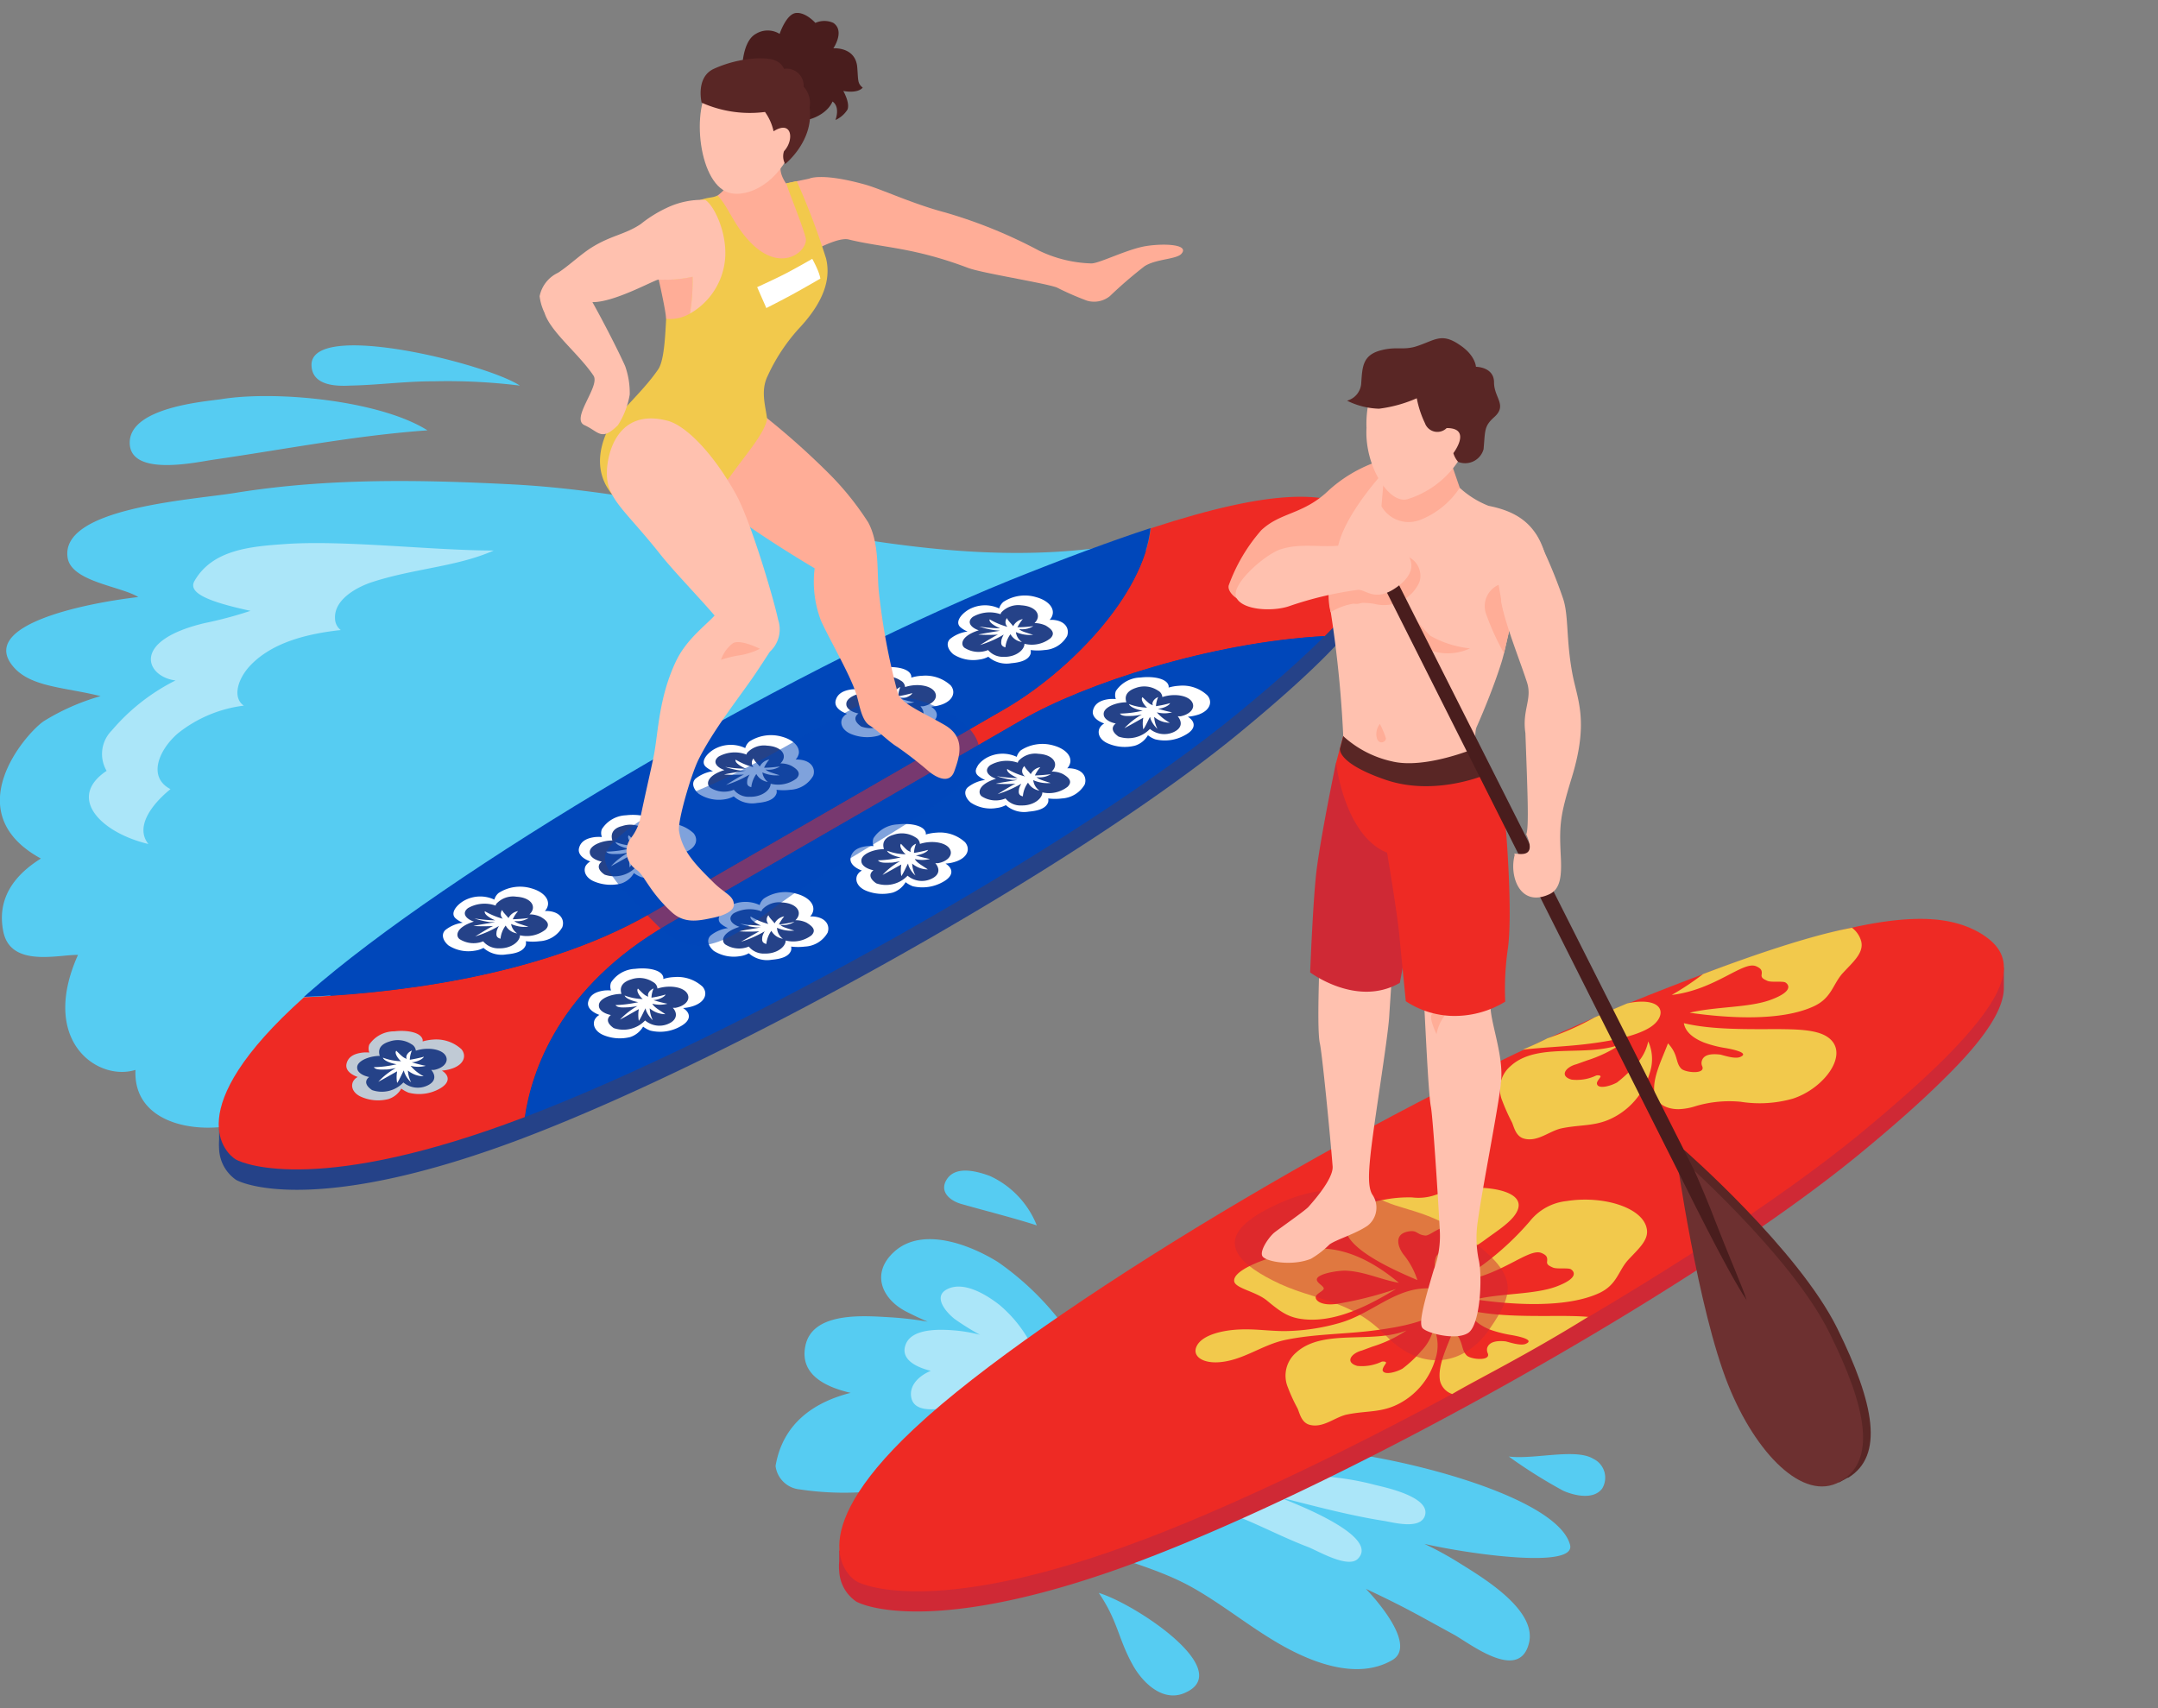 <svg width="168" height="133" viewBox="0 0 168 133" fill="none" xmlns="http://www.w3.org/2000/svg"><rect x="0" y="0" width="168" height="133" fill="#808080" stroke="none"/><g clip-path="url(#clip0_4154_12113)"><path d="M87.933 41.783c-.928.252-1.856.57-2.776.92-15.267 1.855-30.11-4.216-45.329-4.99-7.227-.374-14.396-.488-21.542.668-3.401.553-13.64 1.156-13.02 5.054.3 1.863 4.158 2.213 5.5 3.052-4.394.512-12.548 2.238-9.684 5.477 1.368 1.546 3.98 1.546 6.747 2.238a17.484 17.484 0 00-4.387 1.928c-1.277.814-6.925 7.072-.26 10.718-2.238 1.4-3.418 3.256-2.922 5.697.578 2.824 4.346 1.766 5.811 1.807-3.02 6.746 1.563 9.871 4.476 8.952-.22 4.67 5.982 5.314 9.603 3.703 8-3.622 15.406-9.392 22.494-14.421 7.324-5.225 14.55-10.637 21.973-15.707 3.8-2.588 7.666-5.086 11.63-7.414 3.963-2.327 8.357-4.069 12.093-6.608a.578.578 0 00-.407-1.074z" fill="#56CCF2"/><path opacity=".5" d="M26.53 49.058a1.142 1.142 0 01-.447-.887c-.098-1.514 1.758-2.49 2.938-2.865 3.255-1.05 6.575-1.18 9.416-2.441-4.72 0-11.491-.814-16.122-.513-2.67.187-5.754.39-7.178 2.89-.537.943 1.164 1.627 4.362 2.319a31.045 31.045 0 01-3.556.952c-5.843 1.383-4.558 4.191-2.279 4.468-1.9.951-3.59 2.277-4.964 3.898a2.588 2.588 0 00-.4 3.141c-3.117 2.075-.48 4.81 3.255 5.697-1.041-1.286.18-3.027 1.717-4.273-1.806-.944-.903-3.06.57-4.337a10.23 10.23 0 015.143-2.165c-.887-.586-.537-2.075.578-3.206 1.685-1.71 4.322-2.393 6.966-2.678z" fill="#fff"/><path d="M17.212 31.082c-1.27.187-7.202.635-7.113 3.45.09 2.637 5.355 1.417 6.56 1.254 5.615-.814 10.946-1.872 16.618-2.279-3.654-2.311-11.744-3.125-16.065-2.425zm7.04-2.629c.048 1.579 1.904 1.628 2.994 1.57 2.173-.04 4.33-.341 6.51-.333a45.859 45.859 0 016.715.333c-2.54-1.7-16.325-5.143-16.22-1.57z" fill="#56CCF2"/><path d="M107.733 44.104v-1.628l-.627-.114a4.706 4.706 0 00-1.245-.992c-2.637-1.506-6.657-1.775-16.276 1.375-3.052 1-6.657 2.327-10.962 4.069-17.97 7.324-43.946 22.738-54.59 32.137l-.318.285c-4.297 3.85-5.99 6.657-6.51 8.643h-.147v.863a5.492 5.492 0 000 .748 3.076 3.076 0 001.318 2.377c.749.423 6.706 2.685 22.372-3.256l.122-.048c16.293-6.21 42.953-21.103 55.543-31.438 2.824-2.32 5.029-4.289 6.714-5.974 3.287-3.304 4.581-5.493 4.606-7.047z" fill="#254288"/><path d="M78.175 55.23L50.627 71.14c-8.952 5.159-21.086 6.257-26.961 6.51-9.864 8.83-6.022 12.207-5.306 12.63.748.423 6.706 2.686 22.371-3.255l.122-.049c.521-3.556 2.67-10.116 11.158-15.015l27.58-15.918c4.834-2.791 14.649-6.03 23.536-6.51 5.826-5.82 5.395-8.212 2.734-9.766-2.637-1.514-6.657-1.775-16.276 1.367-.578 5.265-6.413 11.214-11.41 14.095z" fill="#EE2A24"/><path d="M52.035 71.953C43.547 76.835 41.4 83.41 40.878 86.967c16.284-6.193 42.945-21.118 55.535-31.47 2.824-2.319 5.029-4.288 6.714-5.973-8.952.488-18.718 3.727-23.536 6.51L52.035 71.953zm-28.052 5.38l-.317.285c5.875-.22 18.018-1.319 26.961-6.511L78.175 55.23c4.997-2.881 10.832-8.83 11.393-14.112-3.051 1-6.657 2.336-10.962 4.069-18.001 7.308-43.946 22.746-54.623 32.146z" fill="#0047BA"/><path d="M28.752 81.327a.879.879 0 000 .627 2.541 2.541 0 00-.496 0c-.814.089-1.172.415-1.278.87-.106.456.26.814.87 1.034a.814.814 0 00-.382.399c-.179.455.114.935.716 1.171a3.257 3.257 0 002.06.147 1.775 1.775 0 001-.814c.175.131.367.238.57.318a3.255 3.255 0 002.368-.285c.904-.489.814-1.066.22-1.433.303-.023.602-.089.887-.195.895-.35 1.017-1.017.635-1.473a2.896 2.896 0 00-2.205-.749c-.276.018-.55.067-.814.147a.8.8 0 000-.138c-.13-.586-1.245-.766-2.19-.651a2.343 2.343 0 00-1.96 1.025z" fill="#C0CAD5"/><path d="M29.566 82.215c-.814 0-1.807.399-1.758.928 0 .341.407.61.936.716 0 0-.66.415.22 1.017a2.312 2.312 0 002.441-.594 1.742 1.742 0 001.823.26c.708-.309.708-.814.342-1.237h.22c.683-.13 1.041-.529.976-.903-.114-.684-1.375-.928-2.392-.594a.642.642 0 00-.342-.505 1.953 1.953 0 00-1.701-.211c-.57.17-.96.496-.765 1.123z" fill="#254288"/><path d="M29.81 82.352c.065.244.675.456 1.066.513a8.334 8.334 0 01-1.774.228c.155.228.61.187 1.017.179.171 0 .513-.082.692-.106a5.266 5.266 0 00-1.359 1.066c.7-.382 1.36-.765 1.465-.814a2.544 2.544 0 000 .904c.203-.277.447-.887.529-.977.01.082.031.161.065.236.114.264.283.5.496.692a2.286 2.286 0 01-.252-.92c.345.288.78.446 1.229.448-.39-.2-.736-.477-1.017-.814.386.102.793.102 1.18 0a10.323 10.323 0 01-1.099-.277c.374 0 .887-.252.952-.431-.361.1-.728.178-1.098.236.01-.247.065-.49.162-.716-.317.13-.52.44-.398.65-.269-.105-.334-.162-.814-.634-.187.18.187.684.374.814a4.303 4.303 0 01-1.416-.277zm17.758-5.851a.895.895 0 000 .619 3.262 3.262 0 00-.489 0c-.813.097-1.172.423-1.285.87-.114.448.268.814.87 1.034a.903.903 0 00-.382.407c-.171.456.122.928.716 1.172a3.353 3.353 0 002.059.147 1.823 1.823 0 001.009-.814c.171.13.36.234.561.309.789.192 1.62.079 2.328-.318.903-.488.814-1.066.22-1.44.303-.017.602-.08.887-.187.903-.35 1.025-1.017.635-1.473a2.88 2.88 0 00-2.206-.749c-.29.01-.577.06-.854.147a.743.743 0 000-.139c-.13-.594-1.245-.765-2.19-.65a2.352 2.352 0 00-1.88 1.065z" fill="#fff"/><path d="M48.381 77.388c-.813 0-1.806.39-1.757.928 0 .333.407.61.935.716 0 0-.65.415.22 1.017a2.328 2.328 0 002.442-.594 1.725 1.725 0 001.814.26c.708-.309.708-.854.342-1.245.073.005.147.005.22 0 .692-.138 1.05-.529.985-.903-.122-.692-1.384-.928-2.401-.594a.618.618 0 00-.334-.505 1.937 1.937 0 00-1.709-.211c-.561.17-.952.504-.757 1.13z" fill="#254288"/><path d="M48.626 77.51c.073.244.683.456 1.066.52a9.525 9.525 0 01-1.775.229c.163.227.61.187 1.018.17.232-.02.463-.052.691-.097-.505.28-.963.637-1.359 1.058.7-.375 1.36-.765 1.465-.814a2.63 2.63 0 000 .911c.204-.284.448-.887.53-.976.009.081.03.16.064.236.116.262.285.498.497.692a2.368 2.368 0 01-.244-.928c.34.292.772.453 1.22.456-.415-.293-.862-.521-1.017-.814.387.102.793.102 1.18 0a8.721 8.721 0 01-1.099-.285c.375 0 .888-.244.953-.431-.36.106-.728.188-1.099.244.01-.247.065-.49.163-.716-.318.13-.521.44-.399.642-.269-.097-.334-.154-.814-.634-.179.187.195.692.374.814a4.212 4.212 0 01-1.415-.277zm14.038-3.808a4.329 4.329 0 01-1.074 0c.02.094.02.19 0 .285-.155.472-.725.675-1.506.74a2.138 2.138 0 01-1.79-.504 1.885 1.885 0 01-.7.228 2.889 2.889 0 01-2.027-.415c-.374-.318-.618-.814-.252-1.189a2.74 2.74 0 011.367-.586 2.012 2.012 0 01-.545-.325c-.448-.383 0-.985.562-1.343a2.587 2.587 0 012.441-.122c.056-.2.173-.38.334-.513a3.018 3.018 0 012.547-.366c.814.22 1.359.716 1.294 1.27a.895.895 0 01-.244.496c.078-.004.157-.004.236 0 1.025.081 1.318.724 1.123 1.261a2.14 2.14 0 01-1.766 1.083z" fill="#fff"/><path d="M61.166 73.23c0 .488-.691 1.042-1.627 1.017a1.5 1.5 0 01-1.245-.545 1.977 1.977 0 01-1.758-.122c-.383-.187-.497-.92 1.033-1.416-.594-.195-.984-.643-.455-1.05a2.587 2.587 0 012.164-.154l.05-.13a1.782 1.782 0 011.562-.562c1.196.065 1.627.814 1.033 1.383.305-.007.606.06.88.196.35.22.813.537.366.984a2.368 2.368 0 01-2.002.4z" fill="#254288"/><path d="M60.947 73.092a1.213 1.213 0 01-.896-.619 2.086 2.086 0 00-.39 1.026c-.399-.09-.334-.35-.31-.587.043-.14.103-.273.18-.398a8.63 8.63 0 01-1.848.814l1.424-.814a12.72 12.72 0 01-1.562 0c.48-.122 1.53-.26 1.684-.31a2.06 2.06 0 01-.398 0 5.401 5.401 0 01-1.213-.284c.538.088 1.082.137 1.628.146 0 0-.928-.382-.814-.708.433.262.902.459 1.392.586a.496.496 0 010-.684c.057.196.35.448.48.635a1.04 1.04 0 01.748-.545 3.16 3.16 0 00-.415.635 9.958 9.958 0 001.213-.212c-.331.21-.727.294-1.115.236.18.155.269.187 1.099.448-.46.045-.922-.03-1.343-.22a1.09 1.09 0 00.456.855zm7.055-7.83a.895.895 0 000 .619 3.262 3.262 0 00-.488 0c-.814.09-1.172.415-1.286.863-.114.447.269.813.871 1.041a.814.814 0 00-.382.399c-.171.456.122.928.716 1.172a3.353 3.353 0 002.059.146 1.823 1.823 0 001.009-.813c.17.132.36.239.561.317.79.185 1.62.069 2.328-.326.903-.488.814-1.066.22-1.44.303-.017.602-.08.887-.187.903-.35 1.025-1.017.634-1.473a2.874 2.874 0 00-2.205-.749c-.29.015-.576.064-.855.147a.383.383 0 000-.139c-.13-.586-1.245-.765-2.189-.65a2.353 2.353 0 00-1.88 1.073z" fill="#fff"/><path d="M68.816 66.117c-.814 0-1.806.398-1.758.927 0 .342.415.61.944.717 0 0-.659.415.212 1.017a2.328 2.328 0 002.441-.594 1.726 1.726 0 001.815.26c.708-.309.708-.814.342-1.237h.22c.692-.13 1.05-.529.984-.903-.122-.684-1.383-.928-2.4-.594a.635.635 0 00-.334-.505 1.963 1.963 0 00-1.709-.211c-.561.162-.952.496-.757 1.123z" fill="#254288"/><path d="M69.06 66.239c.074.244.684.463 1.066.52a8.836 8.836 0 01-1.774.228c.163.228.61.188 1.018.18.179 0 .52-.082.691-.106-.507.28-.966.64-1.359 1.066.7-.383 1.367-.765 1.465-.814a2.548 2.548 0 000 .903c.204-.276.448-.887.53-.976.009.081.03.16.064.236.114.265.286.502.505.691a2.171 2.171 0 01-.253-.927c.34.292.773.453 1.221.455-.415-.293-.862-.512-1.017-.813.387.102.793.102 1.18 0a10.301 10.301 0 01-1.099-.277c.375-.04.887-.252.953-.431a9.2 9.2 0 01-1.1.235 2.24 2.24 0 01.164-.716c-.318.13-.521.44-.4.643-.268-.097-.333-.154-.772-.635-.188.188.187.692.366.814a4.207 4.207 0 01-1.449-.276zm17.807-12.428a.895.895 0 000 .619 3.262 3.262 0 00-.489 0c-.813.09-1.171.423-1.285.87-.114.448.268.815.87 1.034a.903.903 0 00-.382.407c-.171.456.122.928.716 1.164a3.256 3.256 0 002.059.154 1.766 1.766 0 001.01-.813c.168.135.358.242.56.317a3.166 3.166 0 002.328-.326c.903-.48.814-1.057.22-1.432.302-.024.6-.087.887-.187.903-.35 1.025-1.025.635-1.473a2.809 2.809 0 00-2.206-.749 3.683 3.683 0 00-.814.139.407.407 0 000-.139c-.13-.586-1.245-.757-2.18-.643a2.361 2.361 0 00-1.93 1.058z" fill="#fff"/><path d="M87.689 54.682c-.814 0-1.815.399-1.766.936 0 .334.415.61.944.716 0 0-.66.407.211 1.017a2.327 2.327 0 002.442-.594 1.758 1.758 0 001.815.26c.708-.317.708-.813.35-1.245h.22c.683-.138 1.04-.537.976-.903-.122-.691-1.384-.936-2.393-.594a.618.618 0 00-.342-.505 1.914 1.914 0 00-1.709-.211c-.545.179-.952.513-.748 1.123z" fill="#254288"/><path d="M87.892 54.82c.073.245.684.456 1.066.513a8.143 8.143 0 01-1.774.228c.163.228.61.195 1.017.179a4.9 4.9 0 00.692-.106 5.812 5.812 0 00-1.359 1.066c.7-.374 1.367-.765 1.473-.814a2.347 2.347 0 000 .904c.203-.277.448-.88.529-.969.014.078.036.155.065.228.117.267.289.505.505.7a2.367 2.367 0 01-.253-.928c.34.292.773.454 1.221.456a3.71 3.71 0 01-1.017-.814c.39.102.799.102 1.188 0-.374-.075-.743-.17-1.107-.285.383 0 .895-.244.952-.43-.36.104-.727.183-1.098.235a2.11 2.11 0 01.17-.708c-.325.13-.528.44-.406.643-.269-.106-.326-.155-.814-.635-.187.188.187.692.366.814a4.207 4.207 0 01-1.416-.277zm-5.217 7.349a4.329 4.329 0 01-1.074 0c.02.094.02.191 0 .285-.154.472-.724.675-1.505.74a2.133 2.133 0 01-1.79-.504c-.218.115-.456.19-.7.22a2.807 2.807 0 01-2.027-.415c-.374-.31-.618-.814-.252-1.18a2.732 2.732 0 011.367-.586 2.01 2.01 0 01-.545-.326c-.448-.382 0-.985.561-1.343a2.588 2.588 0 012.442-.13c.057-.199.17-.377.325-.513a3.1 3.1 0 012.556-.366c.814.228 1.359.724 1.294 1.278a.92.92 0 01-.245.496c.079-.008.158-.008.237 0 1.017.073 1.318.716 1.123 1.262a2.187 2.187 0 01-1.766 1.082z" fill="#fff"/><path d="M81.146 61.697c0 .488-.692 1.042-1.628 1.017a1.49 1.49 0 01-1.237-.545 1.993 1.993 0 01-1.782-.122c-.374-.187-.489-.928 1.041-1.416-.594-.195-.984-.643-.455-1.05a2.587 2.587 0 012.148-.195.617.617 0 01.05-.13 1.757 1.757 0 011.562-.562c1.196.065 1.627.814 1.025 1.384.307-.008.612.059.887.195.35.212.814.529.358.985a2.368 2.368 0 01-1.97.44z" fill="#254288"/><path d="M80.926 61.558a1.236 1.236 0 01-.895-.618c-.232.31-.37.68-.4 1.066-.39-.09-.325-.35-.3-.586.04-.14.101-.275.179-.399a9.057 9.057 0 01-1.848.814c.66-.407 1.327-.814 1.425-.814-.52.031-1.043.031-1.563 0 .48-.114 1.53-.252 1.685-.301h-.407a6.517 6.517 0 01-1.205-.285c.539.089 1.083.138 1.628.147 0 0-.928-.391-.814-.708.437.26.908.457 1.4.586a.504.504 0 01-.057-.814c.065.195.358.447.488.635a1.017 1.017 0 01.749-.546 2.49 2.49 0 00-.423.643c.413-.011.826-.044 1.237-.097a1.627 1.627 0 01-1.115.227c.179.155.269.196 1.099.456a2.67 2.67 0 01-1.351-.22 1.132 1.132 0 00.488.814zM42.01 73.285a4.3 4.3 0 01-1.075 0 .7.7 0 010 .285c-.155.472-.724.676-1.506.74a2.134 2.134 0 01-1.79-.504c-.218.116-.455.19-.7.22a2.849 2.849 0 01-2.026-.415c-.374-.31-.619-.814-.252-1.188a2.726 2.726 0 011.367-.578 2.01 2.01 0 01-.545-.326c-.448-.382 0-.984.561-1.342a2.588 2.588 0 012.442-.13c.055-.2.168-.378.325-.513a3.076 3.076 0 012.555-.366c.814.227 1.36.724 1.294 1.277a.87.87 0 01-.244.489h.236c1.017.073 1.319.716 1.123 1.261a2.166 2.166 0 01-1.766 1.09z" fill="#fff"/><path d="M40.48 72.822c0 .489-.692 1.042-1.628 1.017a1.538 1.538 0 01-1.237-.545 2.009 2.009 0 01-1.766-.13c-.375-.179-.489-.92 1.041-1.408-.594-.195-.984-.643-.455-1.05a2.587 2.587 0 012.148-.195.617.617 0 01.049-.13 1.757 1.757 0 011.562-.562c1.197.065 1.628.814 1.026 1.376.307-.002.611.067.887.203.35.212.814.529.358.985a2.367 2.367 0 01-1.986.44z" fill="#254288"/><path d="M40.26 72.675a1.205 1.205 0 01-.895-.61 2.043 2.043 0 00-.4 1.026c-.39-.098-.325-.359-.3-.586a1.72 1.72 0 01.179-.407 8.655 8.655 0 01-1.848.814c.66-.407 1.327-.814 1.424-.814-.52.03-1.042.03-1.562 0 .48-.114 1.53-.26 1.684-.301h-.406a6.51 6.51 0 01-1.205-.285c.538.088 1.082.137 1.628.146-.04 0-.928-.39-.814-.708.438.257.91.454 1.4.586a.505.505 0 01-.05-.683c.066.195.359.447.49.634a1.017 1.017 0 01.748-.545c-.17.19-.31.403-.415.635.414-.012.826-.044 1.237-.098a1.627 1.627 0 01-1.115.228c.179.155.269.195 1.099.448a2.587 2.587 0 01-1.351-.212 1.115 1.115 0 00.472.733zm6.6-8.121a.814.814 0 000 .618 3.4 3.4 0 00-.497 0c-.814.09-1.172.416-1.286.863-.113.448.269.814.88 1.042a.911.911 0 00-.391.398c-.171.456.122.936.724 1.172a3.344 3.344 0 002.059.147 1.774 1.774 0 001-.814c.176.13.367.238.57.317.79.186 1.62.07 2.328-.325.895-.488.814-1.066.22-1.44.303-.018.602-.08.887-.188.895-.35 1.017-1.017.635-1.473a2.898 2.898 0 00-2.206-.748 3.751 3.751 0 00-.862.146.397.397 0 000-.138c-.13-.586-1.245-.765-2.19-.651a2.327 2.327 0 00-1.871 1.074z" fill="#fff"/><path d="M47.673 65.441c-.813 0-1.806.399-1.757.928 0 .342.407.61.935.716 0 0-.659.415.22 1.017a2.311 2.311 0 002.442-.594 1.733 1.733 0 001.823.26c.708-.309.708-.813.341-1.236h.22c.684-.13 1.042-.53.977-.904-.114-.683-1.376-.927-2.393-.594a.641.641 0 00-.342-.504 1.953 1.953 0 00-1.7-.212c-.578.13-.96.496-.766 1.123z" fill="#254288"/><path d="M47.918 65.564c.065.252.675.464 1.066.52a8.956 8.956 0 01-1.783.228c.163.228.619.188 1.018.18.179 0 .52-.082.7-.106a5.262 5.262 0 00-1.36 1.066c.7-.383 1.36-.765 1.465-.814a2.544 2.544 0 000 .903c.196-.276.448-.887.53-.976a.604.604 0 00.064.236c.114.264.283.5.497.692a2.286 2.286 0 01-.252-.92 1.92 1.92 0 001.22.448c-.415-.293-.813-.513-1.009-.814.387.102.794.102 1.18 0a10.3 10.3 0 01-1.098-.277c.374 0 .887-.252.944-.431-.361.1-.728.18-1.1.236a2.37 2.37 0 01.172-.716c-.326.13-.521.439-.407.642-.26-.097-.326-.154-.814-.626-.187.179.187.683.374.814a4.142 4.142 0 01-1.407-.285zm13.607-4.069a4.33 4.33 0 01-1.075 0 .561.561 0 010 .284c-.163.472-.732.676-1.505.741a2.148 2.148 0 01-1.823-.513c-.216.115-.45.192-.692.228a2.84 2.84 0 01-2.026-.423c-.375-.31-.627-.814-.26-1.18a2.799 2.799 0 011.366-.586c-.197-.08-.38-.19-.545-.325-.448-.383 0-.985.562-1.343a2.628 2.628 0 012.49-.13c.054-.2.167-.38.325-.513a3.1 3.1 0 012.556-.367c.814.228 1.35.725 1.294 1.278a1 1 0 01-.252.497 1.23 1.23 0 01.244 0c1.017.073 1.318.724 1.123 1.261a2.173 2.173 0 01-1.782 1.09z" fill="#fff"/><path d="M59.995 61.022c0 .489-.684 1.042-1.628 1.017a1.465 1.465 0 01-1.237-.545 2.001 2.001 0 01-1.766-.122c-.383-.187-.496-.928 1.034-1.416-.586-.195-.985-.643-.448-1.05a2.579 2.579 0 012.165-.154.358.358 0 01.048-.13 1.766 1.766 0 011.563-.562c1.188.065 1.628.814 1.026 1.383.304-.009.606.058.878.196.358.211.814.537.367.984a2.377 2.377 0 01-2.002.4z" fill="#254288"/><path d="M59.775 60.884a1.23 1.23 0 01-.895-.619 2.18 2.18 0 00-.391 1.026c-.399-.09-.326-.35-.31-.586.045-.14.105-.273.18-.4a8.562 8.562 0 01-1.84.815c.652-.407 1.327-.814 1.425-.814-.524.028-1.048.028-1.571 0 .48-.122 1.53-.26 1.693-.31a3.25 3.25 0 01-.407 0 5.933 5.933 0 01-1.205-.284c.539.09 1.083.138 1.628.146 0 0-.928-.39-.814-.708.434.26.903.458 1.392.586a.513.513 0 010-.683c.057.195.35.447.488.634a1.009 1.009 0 01.74-.545c-.166.19-.303.404-.406.635.179 0 .488 0 1.237-.098a1.628 1.628 0 01-1.123.236c.179.155.277.187 1.098.448a2.653 2.653 0 01-1.342-.22c.04.292.191.558.423.74zm21.533-10.27a4.291 4.291 0 01-1.074 0c.02.094.02.19 0 .285-.154.472-.724.675-1.505.74a2.139 2.139 0 01-1.79-.504 2.02 2.02 0 01-.7.22 2.849 2.849 0 01-2.027-.415c-.374-.318-.619-.814-.252-1.189a2.725 2.725 0 011.367-.578 2.012 2.012 0 01-.545-.325c-.448-.383 0-.985.561-1.343a2.587 2.587 0 012.442-.13c.058-.2.174-.378.333-.513a3.054 3.054 0 012.547-.366c.814.22 1.36.724 1.294 1.27a.87.87 0 01-.244.496h.236c1.026.073 1.319.716 1.123 1.261a2.14 2.14 0 01-1.766 1.09z" fill="#fff"/><path d="M79.754 50.126c0 .488-.692 1.05-1.628 1.017a1.512 1.512 0 01-1.204-.529 2.002 2.002 0 01-1.758-.13c-.382-.179-.496-.92 1.034-1.408-.594-.195-.985-.643-.456-1.05a2.612 2.612 0 012.148-.203l.05-.122a1.79 1.79 0 011.562-.57c1.196.073 1.627.814 1.033 1.384a2.1 2.1 0 01.88.195c.35.22.813.537.365.985a2.345 2.345 0 01-2.026.431z" fill="#254288"/><path d="M79.559 49.988a1.23 1.23 0 01-.895-.61c-.221.3-.356.654-.391 1.025-.399-.098-.334-.358-.31-.586.043-.143.103-.28.18-.407a8.654 8.654 0 01-1.848.814c.66-.407 1.327-.814 1.424-.814a13.13 13.13 0 01-1.562 0c.48-.114 1.53-.26 1.685-.301l-.4-.041a6.455 6.455 0 01-1.212-.285 11.22 11.22 0 001.628.139s-.928-.383-.814-.7c.435.258.903.455 1.392.586a.496.496 0 01-.041-.684c.057.187.35.448.48.635a1.05 1.05 0 01.749-.554 3.16 3.16 0 00-.415.635 9.241 9.241 0 001.237-.09 1.628 1.628 0 01-1.115.228c.179.155.268.196 1.099.448a2.645 2.645 0 01-1.343-.212 1.091 1.091 0 00.472.774zm-12.72 3.067a.814.814 0 000 .618 3.372 3.372 0 00-.497 0c-.814.098-1.172.424-1.286.871-.114.448.269.814.88 1.034a.927.927 0 00-.391.407c-.171.455.122.928.724 1.172a3.32 3.32 0 002.091.13 1.79 1.79 0 001.01-.814c.174.13.365.234.57.31a3.189 3.189 0 002.319-.318c.903-.488.814-1.066.228-1.44.303-.019.602-.082.887-.188.895-.35 1.017-1.017.634-1.473a2.898 2.898 0 00-2.205-.748 3.36 3.36 0 00-.863.146.392.392 0 000-.138c-.13-.594-1.253-.765-2.189-.651a2.327 2.327 0 00-1.912 1.082z" fill="#fff"/><path d="M67.652 53.91c-.813 0-1.806.39-1.766.928 0 .334.416.61.945.716 0 0-.66.415.22 1.017a2.311 2.311 0 002.44-.594 1.733 1.733 0 001.824.26c.708-.309.708-.813.341-1.245h.22c.684-.138 1.042-.537.977-.903-.122-.692-1.384-.928-2.393-.594a.626.626 0 00-.342-.505 1.937 1.937 0 00-1.709-.211c-.57.17-.96.504-.757 1.131z" fill="#254288"/><path d="M67.888 54.032c.074.244.684.455 1.066.52a9.399 9.399 0 01-1.774.228c.163.228.61.187 1.018.171a6.62 6.62 0 00.7-.098c-.504.28-.96.636-1.351 1.058.7-.374 1.359-.765 1.465-.813a2.557 2.557 0 00-.041.911c.203-.285.456-.887.537-.977a.55.55 0 00.065.228c.113.267.283.505.497.7a2.367 2.367 0 01-.253-.928c.34.293.773.454 1.22.456a3.712 3.712 0 01-1.049-.805c.39.102.799.102 1.188 0-.37-.075-.738-.17-1.098-.285.374 0 .887-.244.944-.432a9.872 9.872 0 01-1.099.245 2.12 2.12 0 01.17-.717c-.325.13-.52.44-.406.643-.269-.097-.326-.154-.814-.635-.187.188.187.692.366.814a4.207 4.207 0 01-1.35-.285z" fill="#fff"/><path opacity=".5" d="M67.18 54.78c-1.847.814-7.829 4.647-12.264 6.51-4.435 1.864-7.112 3.825-7.715 5.022-.602 1.196 1.367 3.125 4.02 5.786 2.98 2.987 5.567 1.155 9.669-1.872 4.101-3.027 14.6-8.333 15.267-10.726.48-1.758-.545-3.011-2.442-4.07-2.669-1.448-4.793-1.415-6.535-.65z" fill="#0047BA"/><path d="M57.276 30.707a59.673 59.673 0 017.381 6.29 22.568 22.568 0 012.938 3.687c.871 1.628.668 3.776.814 5.314a51.703 51.703 0 001.497 8.016c.326.814 2.01 1.49 3.646 2.442 1.636.952 1.156 2.441.741 3.597-.415 1.156-1.628.31-1.994 0a30.363 30.363 0 00-2.441-1.896c-.627-.366-1.473-1.245-2.165-1.677-.692-.431-.814-1.904-1.074-2.555-.489-1.481-2.051-4.15-2.71-5.607a8.528 8.528 0 01-.489-4.07s-6.03-3.548-7.837-5.436a14.867 14.867 0 01-2.498-3.32l4.191-4.785zm5.721-16.797s.936-.496 4.395.473c1.27.366 3.703 1.505 6.177 2.156a37.75 37.75 0 017.324 2.979 10.06 10.06 0 004.069.993c.643 0 2.865-1.156 4.354-1.367 1.49-.212 3.255-.082 2.67.602-.367.455-1.954.399-2.874.976-.943.73-1.848 1.51-2.71 2.336a1.953 1.953 0 01-1.79.35c-.8-.298-1.582-.64-2.344-1.026-1.017-.366-5.827-1.115-6.9-1.521-4.306-1.628-6.707-1.571-9.295-2.214-1.106-.277-4.223 1.725-4.223 1.725l-1.083-5.998 2.23-.463z" fill="#FFAD97"/><path d="M62.265 15.464s.862 3.199.716 4.265c-.147 1.066-2.222 3.06-2.222 3.06a4.15 4.15 0 01-4.069-.61c-1.741-1.53-1.163-6.715-1.163-6.715s1.13-.7 1.228-1.359c.334-2.327.415-2.986 3.695-2.986.464 0 .342 0 .31 2.018.024 1.123 1.505 2.327 1.505 2.327z" fill="#FFAD97"/><path d="M47.128 33.898c.578-1.465 2.767-3.166 4.11-5.136.716-1.041.52-4.882.813-5.753.521-1.514.27-1.88.27-1.88s-2.027-3.93 1.74-5.396c1.205-.463 1.278-.268 1.807-.512.92.984 1.278 2.441 2.775 3.865 2.377 2.214 4.354.318 4.07-.602-.318-1.172-1.319-3.556-1.498-4.207 0 0 .423-.098.814-.171a55.598 55.598 0 012.279 6.014c.292 1.212.187 3.003-2.092 5.436a14.33 14.33 0 00-2.441 3.687c-.578 1.155-.196 2.303-.057 3.353-.139 1.05-1.555 2.677-2.694 4.248-1.14 1.57-1.473 1.684-1.473 1.684s-3.646-5.363-4.924-4.443c-1.277.92-.602 6.112-.602 6.112s-4.72-1.71-2.897-6.3z" fill="#F2C94C"/><path d="M60.572 48.237c-.285-1.416-2.091-7.585-3.255-9.709-1.742-3.182-3.906-5.395-5.355-5.77-3.914-1.017-4.712 2.596-4.72 4.07 0 2.034 1.359 2.815 4.069 6.217 1.09 1.392 2.979 3.32 4.321 4.883-.748.814-2.197 1.864-3.003 3.548-1.35 2.849-1.367 5.477-1.733 7.373-.155.814-.814 3.646-1.082 5.022a4.07 4.07 0 01-.75 1.456 1.717 1.717 0 00.465 2.377c.634.407.993 1.7 2.783 3.336 1.001.904 2.1.651 3.19.423.863-.179 1.628-.52 1.628-1.017 0-.716-.724-.879-1.579-1.733-1.408-1.392-2.442-2.442-2.686-4.004-.13-.757.928-4.37 1.506-5.55 1.156-2.328 3.198-4.883 4.395-6.641.496-.74.87-1.319 1.163-1.766a2.369 2.369 0 00.643-2.515z" fill="#FFC1AF"/><path d="M59.156 50.516a5.322 5.322 0 01-1.57.505 9.48 9.48 0 00-1.457.35c.176-.516.502-.966.936-1.294.602-.326 2.091.439 2.091.439z" fill="#FFAD97"/><path d="M57.78 5.357s0-2.14 1.059-2.718a1.75 1.75 0 011.855 0s.513-1.555 1.278-1.628c.765-.073 1.505.773 1.505.773a1.684 1.684 0 011.4 0c.92.635 0 1.978 0 1.978s1.693-.139 1.856 1.432c.09 1.025 0 1.294.431 1.628-.431.496-1.514.26-1.514.26s.537.928.326 1.449c-.224.358-.55.641-.936.814 0 0 .399-1.01-.228-1.44-.52 1.204-2.32 1.619-2.368 1.399-.049-.22-4.663-3.947-4.663-3.947z" fill="#491D1D"/><path d="M55.429 6.48c-1.717 1.816-1.05 8.163 1.538 8.578 1.676.269 4.069-1.228 4.883-4.158.716-2.458-3.084-7.886-6.421-4.42z" fill="#FFC1AF"/><path d="M54.623 7.994c1.546.69 3.253.94 4.932.724.323.451.55.963.667 1.505 1.44-.92 1.628.676.814 1.547a1.238 1.238 0 00.09 1s2.254-1.798 1.904-4.394a1.929 1.929 0 00-.464-1.628 1.335 1.335 0 00-1.53-1.391c-.383-.814-1.253-.814-2.059-.814a9.278 9.278 0 00-3.402.814c-1.44.659-.952 2.637-.952 2.637z" fill="#592625"/><path d="M53.915 21.543a15.44 15.44 0 01-.203 2.873 3.06 3.06 0 01-1.848.407c-.073-.733-.366-2.092-.586-3.06a9.89 9.89 0 002.637-.22z" fill="#FFAD97"/><path d="M63.233 20.153s.212.374.4.813c.103.233.182.476.235.725 0 0-1.147.667-2.018 1.147-.87.48-2.19 1.148-2.19 1.148l-.715-1.628s1.473-.667 2.327-1.115a62.571 62.571 0 001.961-1.09z" fill="#fff"/><path d="M54.892 15.563a6.372 6.372 0 00-3.011.634 9.876 9.876 0 00-1.994 1.245c-1.205.814-2.295.88-3.793 1.807-.903.562-1.83 1.465-2.66 1.994a2.572 2.572 0 00-1.425 1.823c.056.45.186.886.383 1.294.463 1.481 2.66 3.174 3.808 4.883.562.814-1.815 3.36-.692 3.865 1.123.505 1.302 1.286 2.596 0 .467-.726.78-1.54.92-2.392a6.225 6.225 0 00-.358-2.214c-.48-1.082-1.628-3.336-2.547-4.98 1.7.04 4.883-1.766 5.151-1.75a9.896 9.896 0 002.645-.22c.021.96-.047 1.918-.203 2.865a5.436 5.436 0 002.742-4.33c.147-2.107-.944-4.19-1.562-4.524z" fill="#FFC1AF"/><path d="M83.009 118.421c5.81-4.932 12.093-6.03 19.531-5.542 6.088.39 18.661 3.589 19.686 7.397.513 1.888-7.657.765-11.336-.065.894.422 1.764.895 2.604 1.416 1.709 1.075 6.202 3.662 5.534 6.316-.757 3.043-4.549.056-5.827-.66-2.978-1.627-3.792-2.124-6.868-3.572.081.073 4.191 4.305 2.051 5.55-2.637 1.53-5.949.22-7.87-.765-2.702-1.384-5.021-3.386-7.674-4.883-2.906-1.628-6.063-2.238-9.074-3.548-.163-.049-1.205-1.245-.757-1.644zM66.22 108.45c-1.929-.447-3.98-1.408-3.524-3.646.545-2.726 4.663-2.344 6.584-2.238.985.06 1.966.174 2.938.342a25.552 25.552 0 01-1.726-.814c-1.88-1.001-2.693-2.995-.87-4.638 2.213-1.994 5.949-.513 8.073.813a22.082 22.082 0 016.697 7.414l1.88.643a.807.807 0 01.565.487.811.811 0 01-.068.742c-.88 1.628.073 2.865-1.384 4.199-1.457 1.335-4.354 1.563-6.103 1.978-5.982 1.44-10.93 3.149-17.01 2.238a2.096 2.096 0 01-1.895-1.823c.545-3.231 2.872-4.94 5.843-5.697z" fill="#56CCF2"/><path opacity=".5" d="M97.706 115.319a.1.1 0 01.028-.054.1.1 0 01.054-.027 21.61 21.61 0 019.269.382c.676.171 4.248.895 3.89 2.336-.309 1.212-2.555.561-3.206.464-2.751-.432-5.494-1.18-8.228-1.864 3.084 1.18 7.674 3.296 6.209 4.802-.756.813-3.149-.619-3.89-.904-3.475-1.326-6.307-3.255-10.131-3.491-.237-.008 4.085-2.059 6.005-1.644zm-27.165-10.716c.578-1.27 2.946-1.091 3.996-.993.59.063 1.175.169 1.75.317-.68-.37-1.338-.781-1.97-1.228-.683-.538-1.725-1.758-.561-2.328 1.286-.643 3.06.448 4.069 1.245a10.092 10.092 0 013.06 4.517.158.158 0 010 .163.578.578 0 01-.285.813c-1.204.464-9.18 4.371-9.66 1.693-.179-.985.675-1.717 1.522-2.067-1.074-.26-2.474-.887-1.92-2.132z" fill="#fff"/><path d="M73.715 91.817c.708-1.09 2.393-.61 3.37-.244a7.129 7.129 0 013.629 3.84c-1.628-.537-4.313-1.22-5.9-1.676-.88-.26-1.717-.968-1.099-1.92zm50.326 21.77a1.628 1.628 0 01.684 2.319c-.676.896-2.165.546-3.019.171a39.01 39.01 0 01-4.248-2.669c1.945.252 5.208-.667 6.583.179zM92.172 131.84c-1.668.683-3.19-.814-3.938-2.116-1.189-2.092-1.172-3.459-2.694-5.697 2.88.871 10.783 6.112 6.632 7.813z" fill="#56CCF2"/><path d="M156 76.959V75.33l-.635-.122a4.893 4.893 0 00-1.245-.993c-2.637-1.513-6.657-1.774-16.276 1.376-3.044.993-6.649 2.327-10.954 4.069-17.977 7.324-43.946 22.738-54.591 32.129l-.317.293c-4.305 3.841-5.998 6.657-6.51 8.643h-.14v.854c-.024.249-.024.5 0 .749a3.043 3.043 0 001.32 2.368c.74.432 6.705 2.686 22.363-3.255l.122-.049c16.276-6.193 42.929-21.118 55.543-31.47 2.824-2.32 5.029-4.289 6.714-5.973 3.287-3.223 4.581-5.429 4.606-6.991z" fill="#CF2935"/><path d="M154.12 72.629c-2.637-1.506-6.657-1.775-16.277 1.375-3.043.993-6.649 2.327-10.954 4.069-17.977 7.324-43.946 22.738-54.59 32.137l-.318.285c-9.871 8.83-6.022 12.207-5.306 12.631.74.431 6.706 2.693 22.364-3.256l.122-.04c16.276-6.193 42.929-21.16 55.543-31.47 2.824-2.328 5.029-4.29 6.714-5.974 5.794-5.819 5.371-8.17 2.702-9.757z" fill="#EE2A24"/><path d="M100.913 105.309a2.364 2.364 0 00-.651 2.718c.212.559.462 1.103.748 1.628.163.342.285 1.115.953 1.286 1.074.276 1.985-.635 2.954-.814 1.554-.31 2.702-.106 4.126-.904a5.696 5.696 0 002.702-3.409 3.307 3.307 0 00-.131-2.442 3.633 3.633 0 01-.952 1.799 9.326 9.326 0 01-1.473 1.391c-.464.269-1.448.554-1.554.13 0-.17.13-.35.244-.52.114-.171-.203-.179-.317-.147a3.554 3.554 0 01-1.905.326c-.984-.285-.455-.985.367-1.197l.813-.301c.943-.29 1.84-.715 2.662-1.261-2.678 1.066-6.503-.171-8.586 1.717zm15.039-1.797a9.666 9.666 0 001.571.415s2.189.325 1.237.716c-.44.171-1.408-.187-1.571-.203-.7-.074-1.278.048-1.416.529a.668.668 0 00.057.415c.22.61-1.286.472-1.628.171-.504-.481-.211-1.075-1.058-1.986-.439 1.204-1.253 2.759-1.041 3.931a1.434 1.434 0 00.952 1.041c1.855-1.107 5.696-2.97 10.579-6.006-.61-.057-1.269-.065-1.871-.073-2.442 0-5.241.073-7.439-.456.171.594.684 1.099 1.628 1.506z" fill="#F2C94C"/><path d="M93.14 104.862c-.317.733.473 1.294 1.75 1.205 1.872-.13 3.345-1.351 5.16-1.734 2.14-.447 4.37-.447 6.511-.691 1.676-.196 4.069-.554 5.281-1.4 1.042-.732 1.042-1.929-.74-1.929-2.531 0-4.346 1.986-6.779 2.686-1.405.41-2.859.626-4.322.643-1.14 0-2.23-.171-3.377-.13-1.408.04-3.093.423-3.483 1.35zm25.945-9.758a22.096 22.096 0 01-5.64 4.688c3.37-.39 5.551-2.661 6.56-2.23.431.179.48.35.431.708 0 .203.146.285.456.423.309.139 1.196 0 1.408.139.211.138.699.65-1.14 1.342-1.717.635-4.272.513-6.323 1.001 2.775.407 7.064.716 9.668-.496 1.408-.659 1.473-1.75 2.271-2.604.797-.855 1.627-1.555 1.416-2.442-.334-1.627-3.41-2.563-6.226-2.116a4.223 4.223 0 00-2.881 1.587zm-14.103-.251c-1.359 1.912 3.377 3.971 5.363 4.818a6.172 6.172 0 00-1.115-2.035c-.431-.61-.676-1.505.325-1.733.814-.18.692.244 1.425.3.382 0 1.163-.813 1.936-.667 1.001.13.399.651.269.814a9.181 9.181 0 00-1.367 1.465 1.513 1.513 0 00.521 1.84c-.391-1.124 2.01-2.182 3.255-3.11.936-.7 2.213-1.464 2.555-2.327.659-1.628-2.897-2.01-5.086-1.579-.391.082-.993.301-1.31.399a3.99 3.99 0 01-1.823.195c-.759-.02-1.518.046-2.263.196a4.587 4.587 0 00-2.685 1.424z" fill="#F2C94C"/><path d="M96.079 99.719c0 .578 1.627.814 2.514 1.514 1.123.927 1.718 1.383 3.003 1.497 2.71.244 5.486-1.416 7.089-2.368a28.642 28.642 0 01-4.631 1.164c-1.131.154-1.628-.228-1.628-.513 0-.285.619-.48.627-.684.008-.203-.57-.44-.537-.724.057-.44 1.685-.692 2.262-.667 1.457.065 2.743.708 4.126.944-1.277-1.066-3.466-2.62-6.022-2.67-2.165-.032-6.852 1.351-6.803 2.507zm21.533-16.724a2.35 2.35 0 00-.659 2.718c.216.57.466 1.128.749 1.668.162.342.284 1.107.96 1.278 1.074.277 1.977-.627 2.954-.814 1.546-.31 2.702-.114 4.118-.903a5.62 5.62 0 002.702-3.418 3.34 3.34 0 00-.122-2.442 3.615 3.615 0 01-.961 1.807c-.44.512-.931.978-1.464 1.392-.472.268-1.457.553-1.563.122-.041-.163.138-.35.252-.521.114-.171-.211-.171-.317-.139a3.508 3.508 0 01-1.913.318c-.984-.277-.455-.985.375-1.197l.814-.292c.94-.296 1.833-.723 2.653-1.27-2.67 1.05-6.503-.195-8.578 1.693zm15.039-1.823a8.966 8.966 0 001.579.415s2.189.334 1.229.716c-.439.18-1.4-.179-1.571-.195-.7-.073-1.269 0-1.408.52a.608.608 0 00.049.416c.22.618-1.277.48-1.627.179-.497-.488-.212-1.082-1.05-1.986-.448 1.205-1.262 2.75-1.042 3.93.106.595.7 1.19 1.847 1.197a4.781 4.781 0 001.368-.244 9.228 9.228 0 013.483-.334 9.44 9.44 0 004.069-.244c2.498-.814 4.517-3.597 2.669-4.817-.862-.57-2.441-.578-3.711-.595-2.441 0-5.249.066-7.446-.463.106.618.618 1.123 1.562 1.505zm-14.111.562c1.57-.187 3.174-.236 4.744-.415 1.571-.179 4.069-.553 5.282-1.4 1.042-.732 1.05-1.92-.732-1.928-.39 0-.778.047-1.156.138-.92.383-1.888.814-2.539 1.09a21.285 21.285 0 01-3.679 1.628c-.634.334-1.473.692-1.92.887zm14.046-5.892a21.586 21.586 0 01-2.441 1.627c3.377-.398 5.55-2.66 6.559-2.238.44.188.488.359.431.708 0 .212.147.293.456.432.309.138 1.196 0 1.408.13.212.13.7.66-1.139 1.343-1.709.635-4.265.513-6.324 1.009 2.784.399 7.064.716 9.677-.505 1.399-.65 1.473-1.741 2.262-2.596.789-.854 1.628-1.554 1.424-2.441a1.963 1.963 0 00-.724-1.074c-3.971.724-10.002 3.003-11.589 3.605z" fill="#F2C94C"/><path opacity=".5" d="M107.944 93.6c-2.336-1.001-4.98-1.701-9.302.553-4.321 2.254-2.311 4.134.39 5.518 3.256 1.684 5.974 1.359 8.863 4.329 2.889 2.971 6.177 2.23 8.057-.504 1.88-2.735 2.214-4.07-.96-6.584-3.174-2.515-5.331-2.588-7.048-3.312z" fill="#CF2935"/><path d="M108.367 35.616a10.966 10.966 0 00-4.883 2.523c-2.018 1.96-3.76 1.7-5.297 3.149a13.423 13.423 0 00-2.515 4.248c-.236.562.903 1.677 2.514 1.481 2.841-.35 3.467-2.108 4.94-2.287 2.865-.35 4.631-1.733 4.623-1.96-.008-.229.618-7.154.618-7.154z" fill="#FFAD97"/><path d="M99.22 95.96c.399-.317 2.393-1.7 2.653-2.001.261-.302 1.945-2.149 1.872-3.142-.204-2.555-.814-8.773-.993-9.57-.236-1.026-.049-5.697 0-7.251 0-.692.122-1.368.22-2.027 1.147.383 2.311.66 3.515.969a1.686 1.686 0 002.116-.855c-.097 1.823-.341 5.282-.455 7.08-.114 1.799-1.221 8.431-1.465 10.857-.13 1.277-.196 2.384.138 2.97a1.782 1.782 0 01-.35 2.442c-.944.65-2.49 1.098-2.978 1.472-.43.428-.911.8-1.433 1.107-1.473.594-3.45.228-3.76-.17-.309-.4.513-1.563.92-1.88z" fill="#FFC1AF"/><path d="M104.005 59.395s-1.115 5.331-1.497 8.26c-.285 2.19-.513 8.058-.513 8.058s3.638 2.75 6.983.813a98.486 98.486 0 001.554-11.89l-6.527-5.24z" fill="#CF2935"/><path d="M104.168 42.533c.578-2.596 3.605-5.827 3.605-5.827l5.86 1.27a7.233 7.233 0 002.246 1.407c2.14.432 4.191 1.408 4.671 5.095.073.553-.618-.155-1.131 1.628a2.947 2.947 0 00-.35.105c-1.392.464-1.571 3.443-2.197 5.42-.627 1.978-1.514 4.07-1.913 4.965-.399.895.44 4.28.44 4.28s-5.209 2.743-7.04 1.97a13.55 13.55 0 01-3.703-2.743 89.445 89.445 0 00-1.05-12.402 9.205 9.205 0 01.562-5.168z" fill="#FFC1AF"/><path d="M107.781 36.706l-.236 2.71a2.442 2.442 0 003.068 1.042 6.513 6.513 0 003.028-2.482l-.814-2.36-5.046 1.09z" fill="#FFAD97"/><path d="M113.755 29.544c-1.188-1.31-5.249-2.32-6.966.903a8.028 8.028 0 00-.407 2.865c-.163 2.946 1.733 5.949 3.182 5.558a7.326 7.326 0 004.142-3.255c.968-2.026 1.587-4.362.049-6.07z" fill="#FFC1AF"/><path d="M104.005 45.31a2.388 2.388 0 001.262 1.628c1.09.52 2.091-1.629 2.091-1.629s-2.685 1.473-3.353 0zm4.973 1.105s.154 3.255 2.002 4.069a4.067 4.067 0 003.458 0 7.909 7.909 0 01-3.092-.985 14.884 14.884 0 01-2.368-3.084zm-1.555 9.953a1.258 1.258 0 00-.244 1.066c.147.635.814.318.7 0a7.249 7.249 0 00-.456-1.066z" fill="#FFAD97"/><path d="M111.614 98.881c.379-.99.54-2.05.472-3.109-.13-2.563-.537-8.797-.691-9.595-.204-1.033-.432-6.51-.529-8.032-.057-.96-.985-3.58-1.701-6.307a15.46 15.46 0 017.625 1.09 23.282 23.282 0 00-.748 5.258c-.09 1.27 1.041 3.922.813 6.07-.154 1.71-1.481 8.391-1.806 10.816a8.52 8.52 0 00.057 2.963c.317 1.294.154 5.135-.814 5.753-.969.619-3.255 0-3.557-.39-.301-.391.114-1.945.879-4.517z" fill="#FFC1AF"/><path d="M111.492 78.96c-.317.211.342 1.562.342 1.562a3.37 3.37 0 01.529-1.302c.318-.285 0-1.294 0-1.294l-.871 1.034z" fill="#FFAD97"/><path d="M104.013 59.395l.562-2.107s.293 1.489 3.206 2.27c2.415.599 4.948.526 7.325-.211 0 0 2.026 3.255 2.164 5.696 0 0 .481 5.965.131 8.716a22.027 22.027 0 00-.22 4.232 7.56 7.56 0 01-4.24 1.107 6.908 6.908 0 01-3.499-1.14s-.391-3.922-.505-5.143c-.138-1.57-.952-6.42-.952-6.42-3.337-1.352-3.972-7-3.972-7z" fill="#EE2A24"/><path d="M112.624 33.329a1.027 1.027 0 01-1.693-.383 7.82 7.82 0 01-.635-1.937c-.935.412-1.924.686-2.938.814a5.922 5.922 0 01-2.49-.626 1.5 1.5 0 001.107-1.425c.089-1.204.097-2.14 1.57-2.506 1.156-.293 1.628 0 2.621-.269 1.538-.472 2.01-1.147 3.475-.138 1.229.814 1.261 1.7 1.261 1.7s1.408 0 1.408 1.213 1.066 1.775 0 2.719c-.773.7-.683 1.009-.814 2.482a1.488 1.488 0 01-1.977.992 1.816 1.816 0 01-.375-.683s1.49-1.953-.52-1.953zm2.278 24.911l.765 2.075s-3.947 1.725-7.804.399c-3.858-1.327-3.54-2.441-3.54-2.441l.252-.953a8.258 8.258 0 003.792 1.962c2.572.634 6.535-1.042 6.535-1.042z" fill="#592625"/><path d="M117.547 48.888a8.247 8.247 0 01-.667-2.124l-.212-1.229a1.818 1.818 0 00-1.001 2.198c.38 1.08.854 2.126 1.416 3.125l.464-1.97zm-7.853-5.5a1.629 1.629 0 01.814 1.92 3.023 3.023 0 01-3.524 1.71 4.827 4.827 0 00-3.394.65 5.015 5.015 0 010-2.482c.407-.96 6.104-1.798 6.104-1.798z" fill="#FFAD97"/><path d="M143.036 103.438c-3.028-6.136-11.939-13.916-11.939-13.916l-.61.334.903 1.628c.578 3.645 1.97 11.588 3.768 16.064 1.945 4.842 5.192 8.431 7.927 7.788l.089.09.659-.366h.049c2.8-1.709 2.051-5.754-.846-11.622z" fill="#592625"/><path d="M130.487 89.856s1.676 12.061 4.069 18.01c2.124 5.29 5.827 9.106 8.683 7.503 2.857-1.603 2.116-5.696-.814-11.588-3.019-6.137-11.938-13.925-11.938-13.925z" fill="#6D3030"/><path d="M107.586 42.923l24.317 48.218c.146.293 1.269 2.93 1.627 3.923 1.001 2.596 2.206 5.339 2.442 6.16-1.506-2.189-5.127-9.61-5.331-10.01l-24.032-47.787.977-.504z" fill="#491D1D"/><path d="M99.7 42.769c2.173-.7 4.305.301 6.389-.814.879-.472 2.441.203 3.125.814.683.61 1.155 1.628-.236 2.767-1.856 1.48-2.596.358-3.256.39-1.839.246-3.65.677-5.403 1.286-1.262.415-3.59.31-4.07-.683-.48-.993 2.222-3.361 3.451-3.76zm19.117 22.193c.228-.505.097-3.377-.065-7.886-.269-1.782.545-2.628.13-3.93-.602-1.856-1.742-4.631-2.027-6.38.521-1.628 1.368-4.07 2.719-5.152a38.66 38.66 0 012.091 4.931c.48 1.368.228 3.215.765 6.015.391 1.977 1.262 3.63-.065 7.975-.887 2.905-.985 3.621-.863 6.03.09 1.628 0 2.686-.936 3.085-2.262 1.009-3.092-1.473-2.644-3.085-.35-.382 1.936.692.895-1.603z" fill="#FFC1AF"/></g><defs><clipPath id="clip0_4154_12113"><path fill="#fff" transform="translate(0 .973)" d="M0 0h156v131.04H0z"/></clipPath></defs></svg>